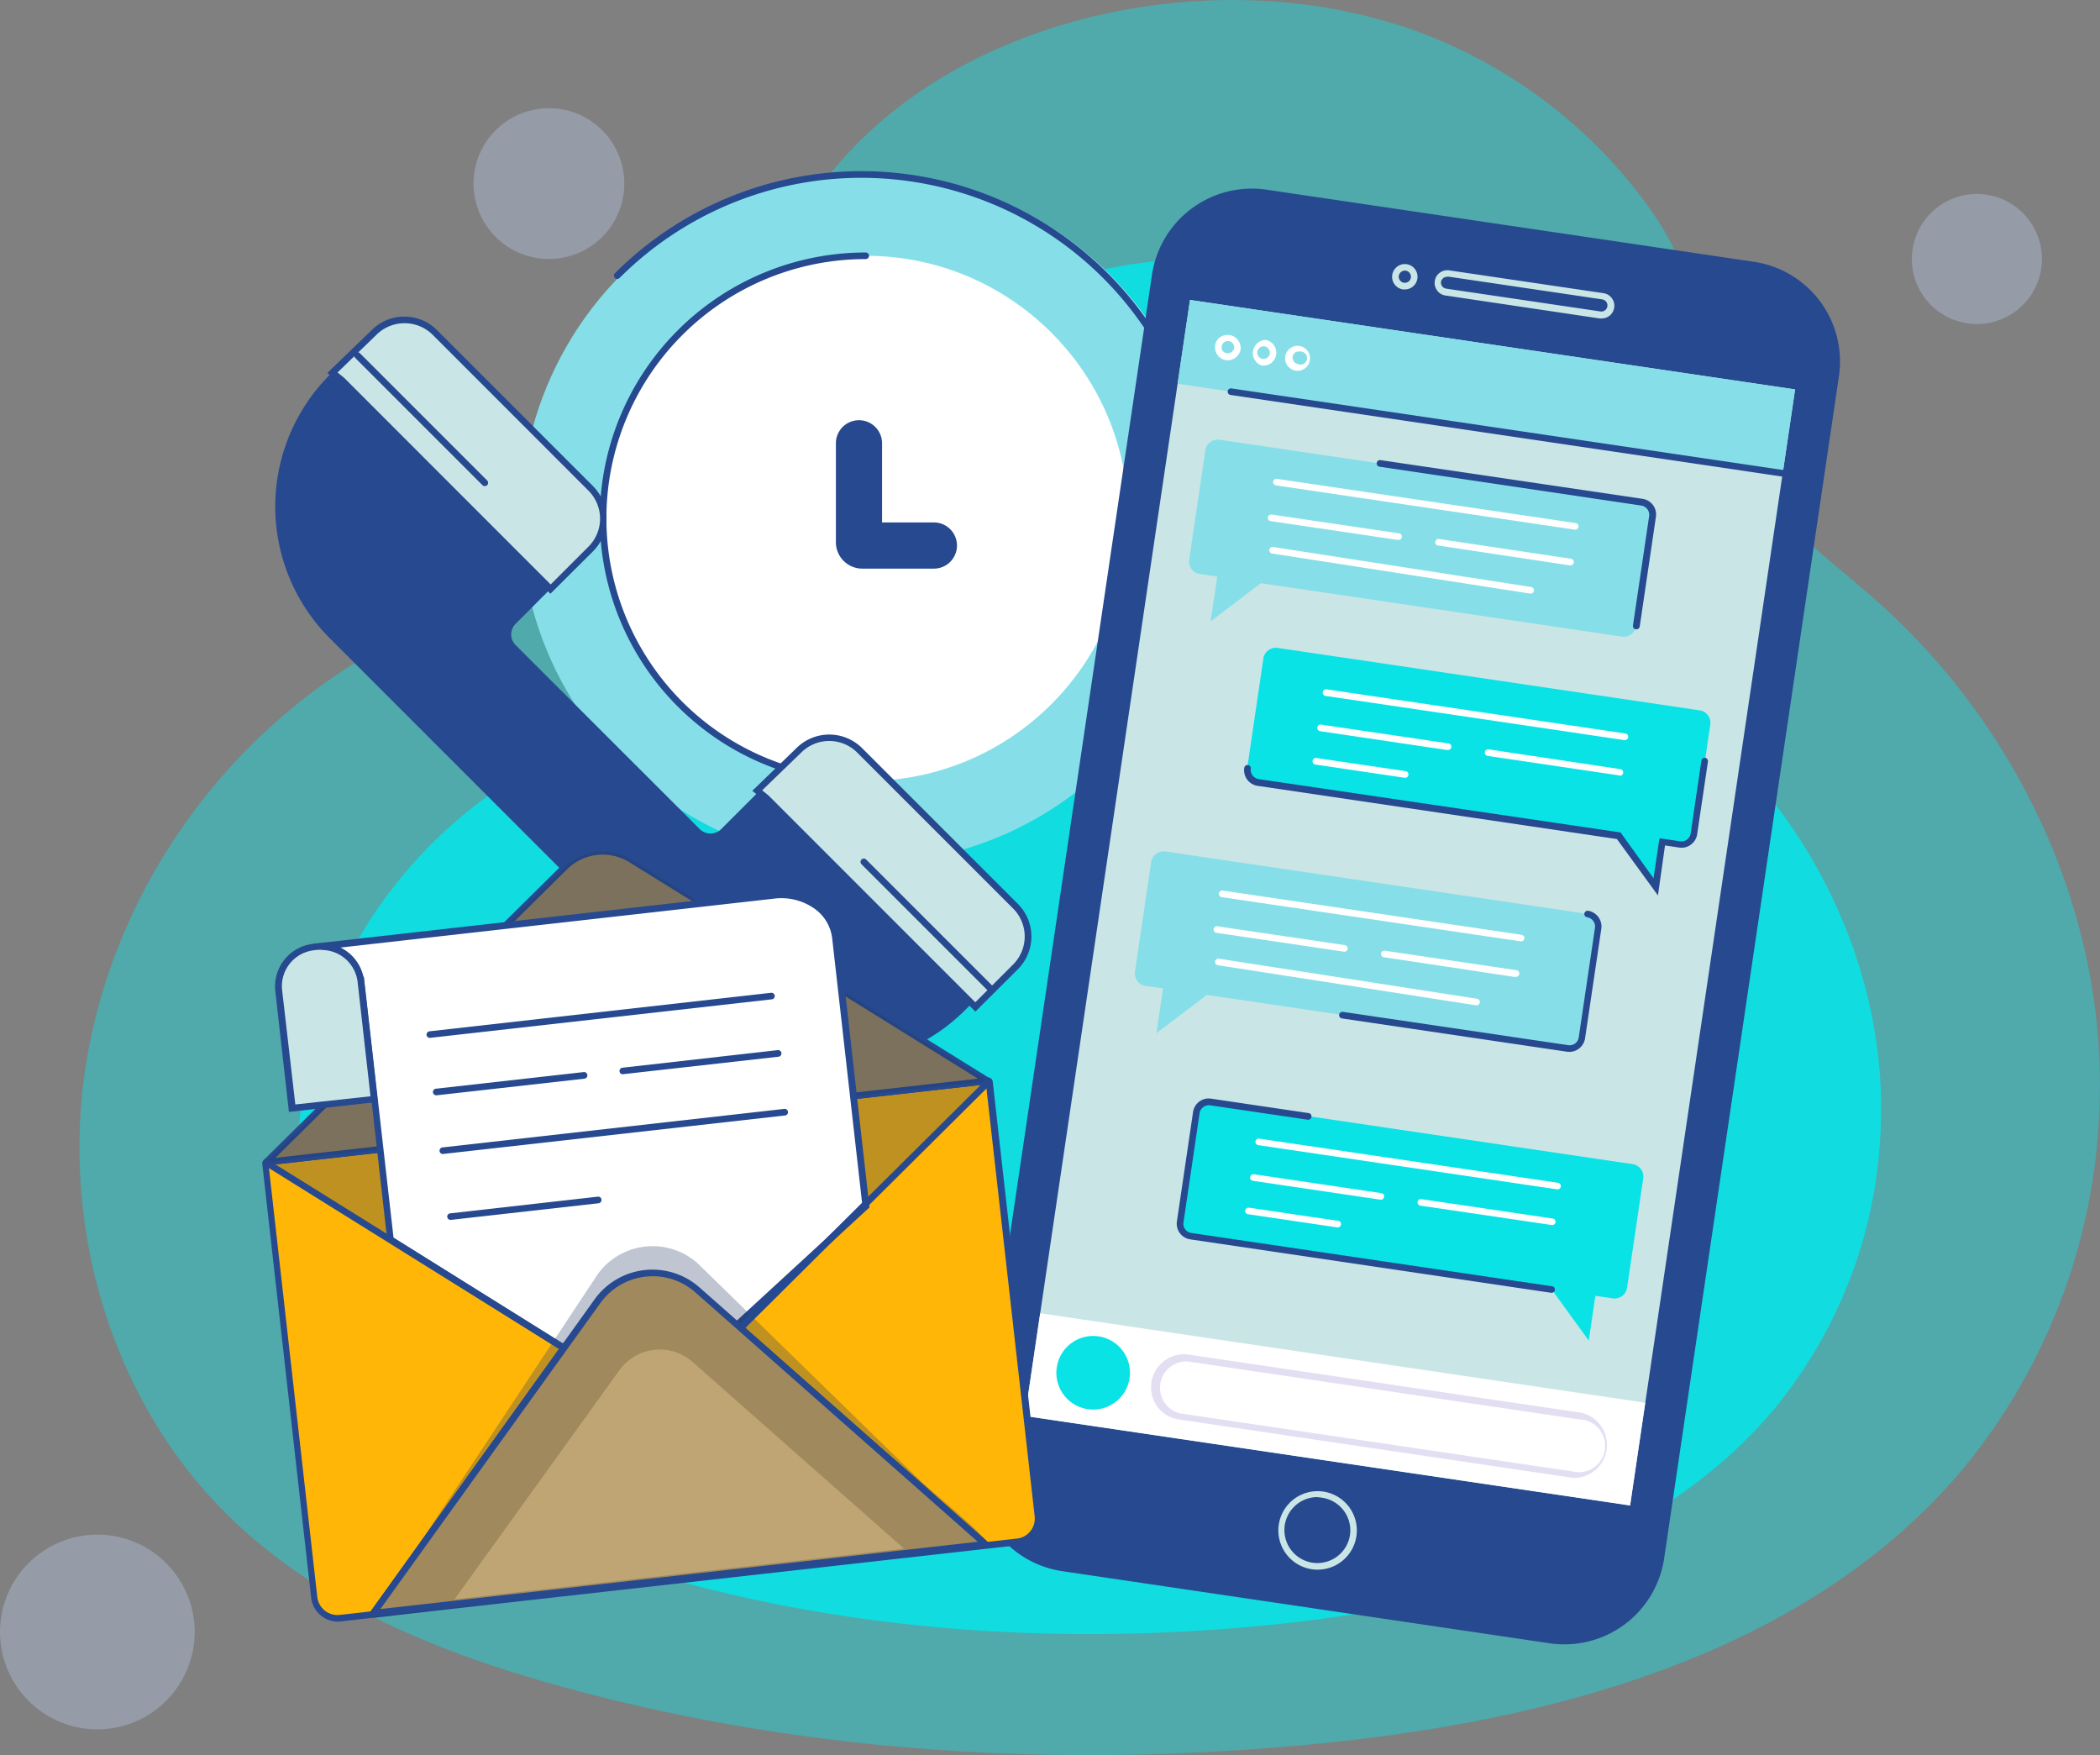 <svg id="OBJECTS" xmlns="http://www.w3.org/2000/svg" viewBox="0 0 318.43 266.09"><rect x="0" y="0" width="318.43" height="266.09" fill="#808080" stroke="none"/><defs><style>.cls-1{opacity:0.41;}.cls-2{fill:#09e3e6;}.cls-3{opacity:0.88;}.cls-4{fill:#c5d9ff;opacity:0.31;}.cls-5{fill:#86dfe8;}.cls-6{fill:#264990;}.cls-7{fill:#fff;}.cls-8{fill:#cae5e5;}.cls-9{fill:#af9cda;opacity:0.33;}.cls-10{fill:#ffb607;}.cls-11{fill:#243762;opacity:0.29;}.cls-12{fill:#a0895c;}.cls-13{fill:#f9db9d;opacity:0.35;}</style></defs><title>2742877</title><g class="cls-1"><path class="cls-2" d="M415.09,289.61a91.21,91.21,0,0,0-.42-15.59c-2.75-24.31-15.22-47.23-33.57-63.4-6.55-5.77-14-10.94-18.26-18.55-7.18-12.83-6.64-27.57-15.54-40.23a75.27,75.27,0,0,0-36.57-27.64c-43.69-15.14-104.86,9.51-99.35,62.15,0,.19,0,.46.07.81a19.17,19.17,0,0,1-18.78,20.39c-40.31.95-75,32-82.43,71.4-4.78,25.32,3,53.07,21.56,71,13.83,13.37,32.38,20.72,50.93,25.76,37.21,10.12,76.37,12.24,114.74,8.37,35.91-3.62,73.79-13.94,97-41.57A90.74,90.74,0,0,0,415.09,289.61Z" transform="translate(-96.82 -119.79)"/></g><g class="cls-3"><path class="cls-2" d="M381.94,292.09a71.15,71.15,0,0,0-.33-12.21c-2.15-19-11.92-37-26.3-49.67-5.13-4.52-11-8.57-14.3-14.53-5.63-10.05-5.2-21.6-12.18-31.52a59,59,0,0,0-28.64-21.65C266,150.65,218,170,222.36,211.2c0,.15,0,.36,0,.63a15,15,0,0,1-14.71,16c-31.58.75-58.76,25.1-64.58,55.94-3.74,19.84,2.39,41.57,16.9,55.61,10.83,10.47,25.36,16.22,39.9,20.18,29.15,7.92,59.82,9.59,89.88,6.56,28.13-2.84,57.8-10.93,76-32.58A71,71,0,0,0,381.94,292.09Z" transform="translate(-96.82 -119.79)"/></g><circle class="cls-4" cx="396.58" cy="159.06" r="9.86" transform="translate(53.49 388.45) rotate(-76.66)"/><circle class="cls-4" cx="180.05" cy="147.63" r="11.43" transform="translate(-148.47 50.76) rotate(-45)"/><circle class="cls-4" cx="14.76" cy="247.43" r="14.76"/><circle class="cls-5" cx="131.27" cy="78.6" r="52.33"/><path class="cls-6" d="M264.42,236.08a.5.5,0,0,1-.35-.15.48.48,0,0,1,0-.7,51.83,51.83,0,0,0-73.3-73.3.5.5,0,0,1-.71-.71,52.83,52.83,0,0,1,74.72,74.71A.51.51,0,0,1,264.42,236.08Z" transform="translate(-96.82 -119.79)"/><circle class="cls-7" cx="131.27" cy="78.6" r="39.82"/><path class="cls-6" d="M228.09,238.71a40.32,40.32,0,1,1,0-80.64.5.5,0,0,1,0,1,39.32,39.32,0,1,0,0,78.64.51.51,0,0,1,.5.5A.5.5,0,0,1,228.09,238.71Z" transform="translate(-96.82 -119.79)"/><path class="cls-6" d="M238.4,206H227.57a4,4,0,0,1-4-4V187a3.5,3.5,0,0,1,7,0V199h7.86a3.5,3.5,0,0,1,0,7Z" transform="translate(-96.82 -119.79)"/><path class="cls-6" d="M146.84,216.57l56.37,56.37a28.24,28.24,0,0,0,39.94,0l6.74-6.74a6.52,6.52,0,0,0,0-9.21l-23-23a6.52,6.52,0,0,0-9.21,0l-11.5,11.5a2.31,2.31,0,0,1-3.26,0L175,217.59a2.28,2.28,0,0,1,0-3.22L186.35,203a6.5,6.5,0,0,0,0-9.21l-23.62-23.63a6.53,6.53,0,0,0-9.14-.08l-6.4,6.18A28.25,28.25,0,0,0,146.84,216.57Z" transform="translate(-96.82 -119.79)"/><path class="cls-8" d="M148.61,177.43l31.67,31.67,1.09-1.08,5-5a6.5,6.5,0,0,0,0-9.21l-23.62-23.63a6.53,6.53,0,0,0-9.14-.08l-6.4,6.18Z" transform="translate(-96.82 -119.79)"/><path class="cls-6" d="M180.28,209.81l-32-32-1.83-1.47,6.81-6.58a7,7,0,0,1,9.83.09l23.63,23.62a7,7,0,0,1,0,9.93ZM148,176.26l1,.81,31.32,31.33,5.72-5.72a6,6,0,0,0,0-8.51l-23.62-23.63a6.06,6.06,0,0,0-8.44-.07Z" transform="translate(-96.82 -119.79)"/><path class="cls-8" d="M213,240.78l31.68,31.67,1.09-1.08,5-5a6.5,6.5,0,0,0,0-9.21l-23.63-23.63a6.51,6.51,0,0,0-9.13-.08l-6.4,6.18Z" transform="translate(-96.82 -119.79)"/><path class="cls-6" d="M244.72,273.16l-32-32-1.83-1.47,6.8-6.58a7.06,7.06,0,0,1,9.84.09l23.62,23.62a7,7,0,0,1,0,9.93Zm-32.33-33.55,1,.82,31.32,31.32,5.72-5.72a6,6,0,0,0,0-8.51L226.81,233.9a6,6,0,0,0-8.43-.08Z" transform="translate(-96.82 -119.79)"/><line class="cls-8" x1="54.21" y1="53.9" x2="73.51" y2="73.2"/><path class="cls-6" d="M170.33,193.49a.54.54,0,0,1-.35-.14l-19.3-19.3a.5.5,0,1,1,.71-.71l19.3,19.3a.51.51,0,0,1,0,.71A.54.54,0,0,1,170.33,193.49Z" transform="translate(-96.82 -119.79)"/><line class="cls-8" x1="130.98" y1="130.67" x2="150.28" y2="149.98"/><path class="cls-6" d="M247.11,270.27a.51.51,0,0,1-.36-.15l-19.3-19.3a.5.5,0,0,1,.71-.71l19.3,19.3a.5.5,0,0,1,0,.71A.5.5,0,0,1,247.11,270.27Z" transform="translate(-96.82 -119.79)"/><path class="cls-6" d="M331.8,368.93,257.9,358A15.31,15.31,0,0,1,245,340.63l26.5-179.18a15.31,15.31,0,0,1,17.37-12.9l73.9,10.93a15.29,15.29,0,0,1,12.89,17.37L349.17,356A15.3,15.3,0,0,1,331.8,368.93Z" transform="translate(-96.82 -119.79)"/><rect class="cls-8" x="225.12" y="210.3" width="171.05" height="92.75" transform="translate(-85.54 406.63) rotate(-81.59)"/><rect class="cls-5" x="315.8" y="132.04" width="12.84" height="92.75" transform="translate(1.76 351.27) rotate(-81.59)"/><path class="cls-8" d="M296.58,357.77a5.3,5.3,0,0,1-.88-.07,5.95,5.95,0,1,1,.88.07Zm0-11a5,5,0,0,0-4,8,5,5,0,0,0,8.94-2.24,5,5,0,0,0-4.2-5.66A4.71,4.71,0,0,0,296.57,346.79Z" transform="translate(-96.82 -119.79)"/><path class="cls-8" d="M309.84,163.67l-.28,0a1.93,1.93,0,0,1-.87-3.46,1.92,1.92,0,0,1,3.05,1.83h0A1.92,1.92,0,0,1,309.84,163.67Zm0-2.86a1,1,0,0,0-.92.79.94.94,0,0,0,.18.69.91.91,0,0,0,.6.37.94.94,0,0,0,.69-.18.86.86,0,0,0,.36-.6h0a.89.89,0,0,0-.17-.69.86.86,0,0,0-.6-.36Z" transform="translate(-96.82 -119.79)"/><path class="cls-8" d="M339.64,168.07a1.32,1.32,0,0,1-.28,0L316,164.59a1.84,1.84,0,0,1-1.26-.76,1.88,1.88,0,0,1-.36-1.43,1.91,1.91,0,0,1,.75-1.26,1.94,1.94,0,0,1,1.43-.36l23.41,3.46a1.92,1.92,0,0,1,1.26.76,1.93,1.93,0,0,1-.39,2.69A1.93,1.93,0,0,1,339.64,168.07Zm-23.41-6.31a.92.92,0,0,0-.91.79.92.92,0,0,0,.78,1l23.4,3.46a.91.91,0,0,0,1.05-.78.87.87,0,0,0-.17-.68.93.93,0,0,0-.61-.37l-23.4-3.46Z" transform="translate(-96.82 -119.79)"/><path class="cls-2" d="M344.39,296.29l-64-9.47a1.91,1.91,0,0,0-2.16,1.61L275.76,305a1.91,1.91,0,0,0,1.61,2.17l54.72,8.09,5.64,7.78,1-6.79,2.64.39a1.92,1.92,0,0,0,2.17-1.61l2.45-16.6A1.9,1.9,0,0,0,344.39,296.29Z" transform="translate(-96.82 -119.79)"/><path class="cls-6" d="M332.09,315.79H332l-54.72-8.1a2.4,2.4,0,0,1-2-2.73l2.45-16.6a2.4,2.4,0,0,1,2.74-2l14.79,2.19a.5.5,0,1,1-.15,1l-14.79-2.18a1.42,1.42,0,0,0-1.6,1.18l-2.45,16.61a1.34,1.34,0,0,0,.26,1,1.42,1.42,0,0,0,.92.56l54.72,8.09a.49.49,0,0,1,.42.57A.49.49,0,0,1,332.09,315.79Z" transform="translate(-96.82 -119.79)"/><path class="cls-2" d="M354.56,227.49l-64-9.47a1.92,1.92,0,0,0-2.17,1.61l-2.45,16.6a1.9,1.9,0,0,0,1.61,2.17l54.72,8.09,5.63,7.78,1-6.79,2.64.39a1.91,1.91,0,0,0,2.16-1.61l2.46-16.61A1.91,1.91,0,0,0,354.56,227.49Z" transform="translate(-96.82 -119.79)"/><path class="cls-6" d="M348.22,255.55,342,247l-54.51-8.07a2.41,2.41,0,0,1-2-2.73.51.51,0,0,1,.57-.42.49.49,0,0,1,.42.57,1.39,1.39,0,0,0,.27,1,1.42,1.42,0,0,0,.92.56L342.55,246l5,6.95.9-6.07,3.13.46a1.4,1.4,0,0,0,1.6-1.18l1.63-11.05a.51.51,0,0,1,.57-.42.5.5,0,0,1,.42.57l-1.63,11a2.35,2.35,0,0,1-.95,1.58,2.32,2.32,0,0,1-1.78.45l-2.15-.32Z" transform="translate(-96.82 -119.79)"/><path class="cls-5" d="M273.55,248.88l64,9.47a1.91,1.91,0,0,1,1.61,2.16l-2.46,16.61a1.91,1.91,0,0,1-2.16,1.61l-54.72-8.1-7.65,5.81,1-6.79-2.64-.39a1.9,1.9,0,0,1-1.61-2.17l2.45-16.6A1.92,1.92,0,0,1,273.55,248.88Z" transform="translate(-96.82 -119.79)"/><path class="cls-6" d="M334.82,279.25a2.07,2.07,0,0,1-.35,0l-34.16-5.05a.5.5,0,0,1,.14-1l34.16,5.05a1.4,1.4,0,0,0,1.6-1.18l2.46-16.61a1.42,1.42,0,0,0-1.19-1.6.5.5,0,0,1-.42-.56.51.51,0,0,1,.57-.43,2.42,2.42,0,0,1,2,2.74l-2.46,16.6a2.43,2.43,0,0,1-2.38,2.06Z" transform="translate(-96.82 -119.79)"/><rect class="cls-7" x="291.42" y="287.12" width="15.74" height="92.75" transform="translate(-171.23 460.97) rotate(-81.59)"/><path class="cls-2" d="M268.1,328.74a5.58,5.58,0,1,1-4.7-6.34A5.57,5.57,0,0,1,268.1,328.74Z" transform="translate(-96.82 -119.79)"/><path class="cls-9" d="M335.77,343.86a4.48,4.48,0,0,1-.73-.05L275.58,335a4.9,4.9,0,0,1-3.27-1.95,5,5,0,0,1,4.72-7.89l59.46,8.8a5,5,0,0,1-.72,9.89Zm-.59-1a4,4,0,1,0,1.17-7.86l-59.46-8.8a4,4,0,0,0-1.17,7.87Z" transform="translate(-96.82 -119.79)"/><path class="cls-7" d="M283,174.41l-.28,0a2,2,0,0,1-1.65-2.23,1.92,1.92,0,0,1,.77-1.28,2,2,0,0,1,3.1,1.86h0A2,2,0,0,1,283,174.41Zm0-2.92a1,1,0,0,0-.57.19,1,1,0,0,0-.2,1.34,1,1,0,0,0,1.72-.43h0a.92.92,0,0,0-.18-.71.93.93,0,0,0-.63-.38Z" transform="translate(-96.82 -119.79)"/><path class="cls-7" d="M288.41,175.21l-.29,0a2,2,0,0,1,.57-3.88,1.93,1.93,0,0,1,1.29.78,2,2,0,0,1-.41,2.73A1.89,1.89,0,0,1,288.41,175.21Zm0-2.92a1,1,0,0,0-.94.82.91.91,0,0,0,.18.71.93.93,0,0,0,.63.38.95.95,0,0,0,1.08-.81h0a.92.92,0,0,0-.18-.71,1,1,0,0,0-.62-.38Z" transform="translate(-96.82 -119.79)"/><path class="cls-7" d="M293.72,176a1.36,1.36,0,0,1-.29,0,1.89,1.89,0,1,1,.29,0Zm0-2.92a.93.93,0,0,0-.57.19,1,1,0,0,0,.43,1.71,1,1,0,1,0,.28-1.89Z" transform="translate(-96.82 -119.79)"/><path class="cls-6" d="M368.4,192.23h-.07L283.4,179.67a.51.51,0,0,1-.42-.57.5.5,0,0,1,.57-.42l84.92,12.56a.5.5,0,0,1-.07,1Z" transform="translate(-96.82 -119.79)"/><path class="cls-7" d="M333,300.11h-.08l-45.31-6.7a.51.51,0,0,1-.42-.57.49.49,0,0,1,.56-.42l45.32,6.7a.5.5,0,0,1,.42.57A.49.49,0,0,1,333,300.11Z" transform="translate(-96.82 -119.79)"/><path class="cls-7" d="M306.17,301.67h-.07l-19.29-2.85a.5.5,0,0,1,.15-1l19.28,2.86a.5.5,0,0,1-.07,1Z" transform="translate(-96.82 -119.79)"/><path class="cls-7" d="M299.67,305.88h-.07l-13.54-2a.5.5,0,0,1-.42-.57.51.51,0,0,1,.57-.42l13.53,2a.48.48,0,0,1,.42.56A.5.5,0,0,1,299.67,305.88Z" transform="translate(-96.82 -119.79)"/><path class="cls-7" d="M332.2,305.52h-.08l-19.93-2.94a.51.51,0,0,1-.42-.57.49.49,0,0,1,.57-.42l19.93,2.95a.5.5,0,0,1,.42.56A.5.5,0,0,1,332.2,305.52Z" transform="translate(-96.82 -119.79)"/><path class="cls-7" d="M327.46,262.51h-.07l-45.31-6.7a.5.5,0,1,1,.14-1l45.32,6.71a.5.5,0,0,1,.42.56A.51.51,0,0,1,327.46,262.51Z" transform="translate(-96.82 -119.79)"/><path class="cls-7" d="M300.64,264.07h-.08l-19.28-2.85a.51.51,0,0,1-.43-.57.51.51,0,0,1,.57-.42l19.29,2.85a.5.5,0,0,1-.07,1Z" transform="translate(-96.82 -119.79)"/><path class="cls-7" d="M320.68,272.2h-.08l-39.11-6.07a.51.51,0,0,1-.42-.57.51.51,0,0,1,.57-.42l39.11,6.07a.5.5,0,0,1-.07,1Z" transform="translate(-96.82 -119.79)"/><path class="cls-7" d="M326.66,267.92h-.07l-19.93-3a.49.49,0,0,1-.42-.56.5.5,0,0,1,.56-.43l19.94,2.95a.5.5,0,0,1-.08,1Z" transform="translate(-96.82 -119.79)"/><path class="cls-5" d="M281.77,186.46l64,9.47a1.91,1.91,0,0,1,1.61,2.17l-2.46,16.6a1.91,1.91,0,0,1-2.16,1.61L288,208.21,280.39,214l1-6.79-2.64-.39a1.9,1.9,0,0,1-1.61-2.17l2.45-16.6A1.92,1.92,0,0,1,281.77,186.46Z" transform="translate(-96.82 -119.79)"/><path class="cls-6" d="M344.92,215.2h-.07a.5.5,0,0,1-.42-.56L346.89,198a1.39,1.39,0,0,0-.27-1,1.42,1.42,0,0,0-.92-.56L306,190.55a.5.5,0,1,1,.15-1l39.74,5.87a2.43,2.43,0,0,1,1.58.95,2.38,2.38,0,0,1,.44,1.79l-2.45,16.6A.51.51,0,0,1,344.92,215.2Z" transform="translate(-96.82 -119.79)"/><path class="cls-7" d="M335.68,200.09h-.07l-45.32-6.71a.5.5,0,0,1-.42-.56.51.51,0,0,1,.57-.43l45.32,6.71a.5.5,0,0,1,.42.56A.51.51,0,0,1,335.68,200.09Z" transform="translate(-96.82 -119.79)"/><path class="cls-7" d="M308.86,201.65h-.08l-19.28-2.85a.5.5,0,1,1,.14-1l19.29,2.85a.5.5,0,0,1-.07,1Z" transform="translate(-96.82 -119.79)"/><path class="cls-7" d="M328.9,209.78h-.08l-39.11-6.07a.51.51,0,0,1-.42-.57.51.51,0,0,1,.57-.42L329,208.79a.51.51,0,0,1,.42.57A.49.49,0,0,1,328.9,209.78Z" transform="translate(-96.82 -119.79)"/><path class="cls-7" d="M334.88,205.5h-.07l-19.93-3a.48.48,0,0,1-.42-.56.5.5,0,0,1,.56-.43L335,204.5a.5.5,0,0,1-.08,1Z" transform="translate(-96.82 -119.79)"/><path class="cls-7" d="M343.21,232h-.07l-45.32-6.7a.5.5,0,1,1,.15-1L343.29,231a.5.5,0,0,1,.42.56A.51.51,0,0,1,343.21,232Z" transform="translate(-96.82 -119.79)"/><path class="cls-7" d="M316.39,233.51h-.08L297,230.65a.5.5,0,1,1,.14-1l19.29,2.85a.5.5,0,0,1-.07,1Z" transform="translate(-96.82 -119.79)"/><path class="cls-7" d="M309.89,237.71h-.08l-13.53-2a.5.5,0,0,1,.14-1l13.54,2a.5.5,0,0,1,.42.57A.49.49,0,0,1,309.89,237.71Z" transform="translate(-96.82 -119.79)"/><path class="cls-7" d="M342.41,237.35h-.07l-19.93-2.95a.5.5,0,0,1,.14-1l19.94,3a.5.5,0,0,1-.08,1Z" transform="translate(-96.82 -119.79)"/><path class="cls-10" d="M251.07,353.56,148.42,365.12a3.58,3.58,0,0,1-4-3.16L137,296.19a.2.2,0,0,1,.17-.21l109.4-12.32a.18.18,0,0,1,.2.17l7.42,65.78A3.57,3.57,0,0,1,251.07,353.56Z" transform="translate(-96.82 -119.79)"/><path class="cls-6" d="M148,365.65A4.1,4.1,0,0,1,144,362l-7.41-65.76a.68.68,0,0,1,.6-.76l109.4-12.33a.69.69,0,0,1,.76.61l7.41,65.79a4,4,0,0,1-.86,3,4.07,4.07,0,0,1-2.72,1.51L148.47,365.62A3.55,3.55,0,0,1,148,365.65Zm-10.45-69.2,7.38,65.45a3.09,3.09,0,0,0,3.42,2.73L251,353.06l.06.5-.06-.5a3,3,0,0,0,2.06-1.13,3.07,3.07,0,0,0,.65-2.26l-7.38-65.48Z" transform="translate(-96.82 -119.79)"/><path class="cls-11" d="M246.26,353.56l-92.82,11.56c-2,.23,28.76-39.2,28.54-41.17L137,296.19a.2.2,0,0,1,.17-.21l109.4-12.32a.18.18,0,0,1,.2.17l-37.42,37C209.6,322.82,248.22,353.34,246.26,353.56Z" transform="translate(-96.82 -119.79)"/><path class="cls-12" d="M137.2,296l45.24-44.74a8.22,8.22,0,0,1,10.11-1.15l53.77,33.4a.11.11,0,0,1,0,.21L137,296" transform="translate(-96.82 -119.79)"/><path class="cls-6" d="M137.07,296.5l-.08-.73-.14-.14.11-.11h0l45.12-44.62a8.7,8.7,0,0,1,10.72-1.23l53.77,33.4a.63.63,0,0,1,.28.65.62.62,0,0,1-.53.48Zm51.15-47.14a7.69,7.69,0,0,0-5.43,2.24l-44.21,43.73,106.53-12-52.83-32.8A7.68,7.68,0,0,0,188.22,249.36Z" transform="translate(-96.82 -119.79)"/><path class="cls-11" d="M137.2,296l45.24-44.74a8.22,8.22,0,0,1,10.11-1.15l53.77,33.4a.11.11,0,0,1,0,.21L137,296" transform="translate(-96.82 -119.79)"/><path class="cls-12" d="M187.44,317.05l-34,47.32,92.82-10.46-43.68-38.56A10.28,10.28,0,0,0,187.44,317.05Z" transform="translate(-96.82 -119.79)"/><path class="cls-6" d="M152.37,365,187,316.76l.41.29-.41-.29A10.79,10.79,0,0,1,202.91,315l44.53,39.31Zm43.41-51.71a9.74,9.74,0,0,0-7.93,4.07L154.5,363.74l90.58-10.2-42.83-37.82A9.79,9.79,0,0,0,195.78,313.28Z" transform="translate(-96.82 -119.79)"/><path class="cls-7" d="M142.72,263.57l71.5-8c4.69-.53,8.86,2.34,9.32,6.41l4.59,40.78L208.25,321,182,324,156,307.72l-4.46-39.52Z" transform="translate(-96.82 -119.79)"/><path class="cls-6" d="M181.86,324.47,155.56,308l-4.45-39.49-6.81-5.63L214.17,255a9.67,9.67,0,0,1,6.58,1.57,7.41,7.41,0,0,1,3.29,5.28l4.62,41-20.19,18.56Zm-25.37-17.05,25.6,16L208,320.51l19.58-18L223,262a6.4,6.4,0,0,0-2.86-4.57,8.69,8.69,0,0,0-5.9-1.4l-69.88,7.88,7.64,4Z" transform="translate(-96.82 -119.79)"/><path class="cls-11" d="M187.44,313l-34,51.4,92.82-10.46-43.68-42.64A10.27,10.27,0,0,0,187.44,313Z" transform="translate(-96.82 -119.79)"/><path class="cls-12" d="M187.44,317.05l-34,47.32,92.82-10.46-43.68-38.56A10.28,10.28,0,0,0,187.44,317.05Z" transform="translate(-96.82 -119.79)"/><path class="cls-6" d="M152.37,365,187,316.76l.41.29-.41-.29A10.79,10.79,0,0,1,202.91,315l44.53,39.31Zm43.41-51.71a9.74,9.74,0,0,0-7.93,4.07L154.5,363.74l90.58-10.2-42.83-37.82A9.79,9.79,0,0,0,195.78,313.28Z" transform="translate(-96.82 -119.79)"/><path class="cls-13" d="M190.74,327.53l-25,34.74,68.17-7.68-32.08-28.32A7.54,7.54,0,0,0,190.74,327.53Z" transform="translate(-96.82 -119.79)"/><line class="cls-12" x1="40.42" y1="176.28" x2="85.16" y2="204.16"/><rect class="cls-6" x="159.11" y="283.66" width="1" height="52.71" transform="translate(-284.73 161.73) rotate(-58.07)"/><line class="cls-12" x1="149.97" y1="163.94" x2="112.56" y2="201.07"/><rect class="cls-6" x="201.73" y="301.8" width="52.71" height="1" transform="translate(-243.59 128.73) rotate(-44.8)"/><path class="cls-8" d="M153.55,286.41l-12.48,1.41-2-17.8a6,6,0,0,1,5.28-6.63l.57-.07a6,6,0,0,1,6.63,5.29Z" transform="translate(-96.82 -119.79)"/><path class="cls-6" d="M140.63,288.37l-2.06-18.3a6.49,6.49,0,0,1,5.73-7.18l.56-.06a6.48,6.48,0,0,1,7.18,5.72l2.07,18.3Zm5-24.58-.62,0-.57.07a5.48,5.48,0,0,0-4.84,6.07l2,17.31L153,286l-1.95-17.3a5.49,5.49,0,0,0-5.45-4.88Z" transform="translate(-96.82 -119.79)"/><path class="cls-6" d="M162,277.14a.49.49,0,0,1-.5-.44.5.5,0,0,1,.44-.55l51.8-5.84a.51.51,0,0,1,.56.44.5.5,0,0,1-.44.55l-51.81,5.84Z" transform="translate(-96.82 -119.79)"/><path class="cls-6" d="M164,294.75a.5.5,0,0,1-.06-1l51.81-5.84a.5.5,0,0,1,.11,1l-51.8,5.83Z" transform="translate(-96.82 -119.79)"/><path class="cls-6" d="M163,285.85a.5.5,0,0,1-.06-1l22.39-2.52a.5.5,0,0,1,.11,1l-22.39,2.52Z" transform="translate(-96.82 -119.79)"/><path class="cls-6" d="M191.25,282.66a.49.49,0,0,1-.49-.44.5.5,0,0,1,.44-.55L214.76,279a.51.51,0,0,1,.55.45.5.5,0,0,1-.44.55l-23.56,2.65Z" transform="translate(-96.82 -119.79)"/><path class="cls-6" d="M165.13,304.74a.5.5,0,0,1-.49-.44.49.49,0,0,1,.44-.55l22.39-2.53a.5.5,0,0,1,.11,1l-22.39,2.52Z" transform="translate(-96.82 -119.79)"/></svg>